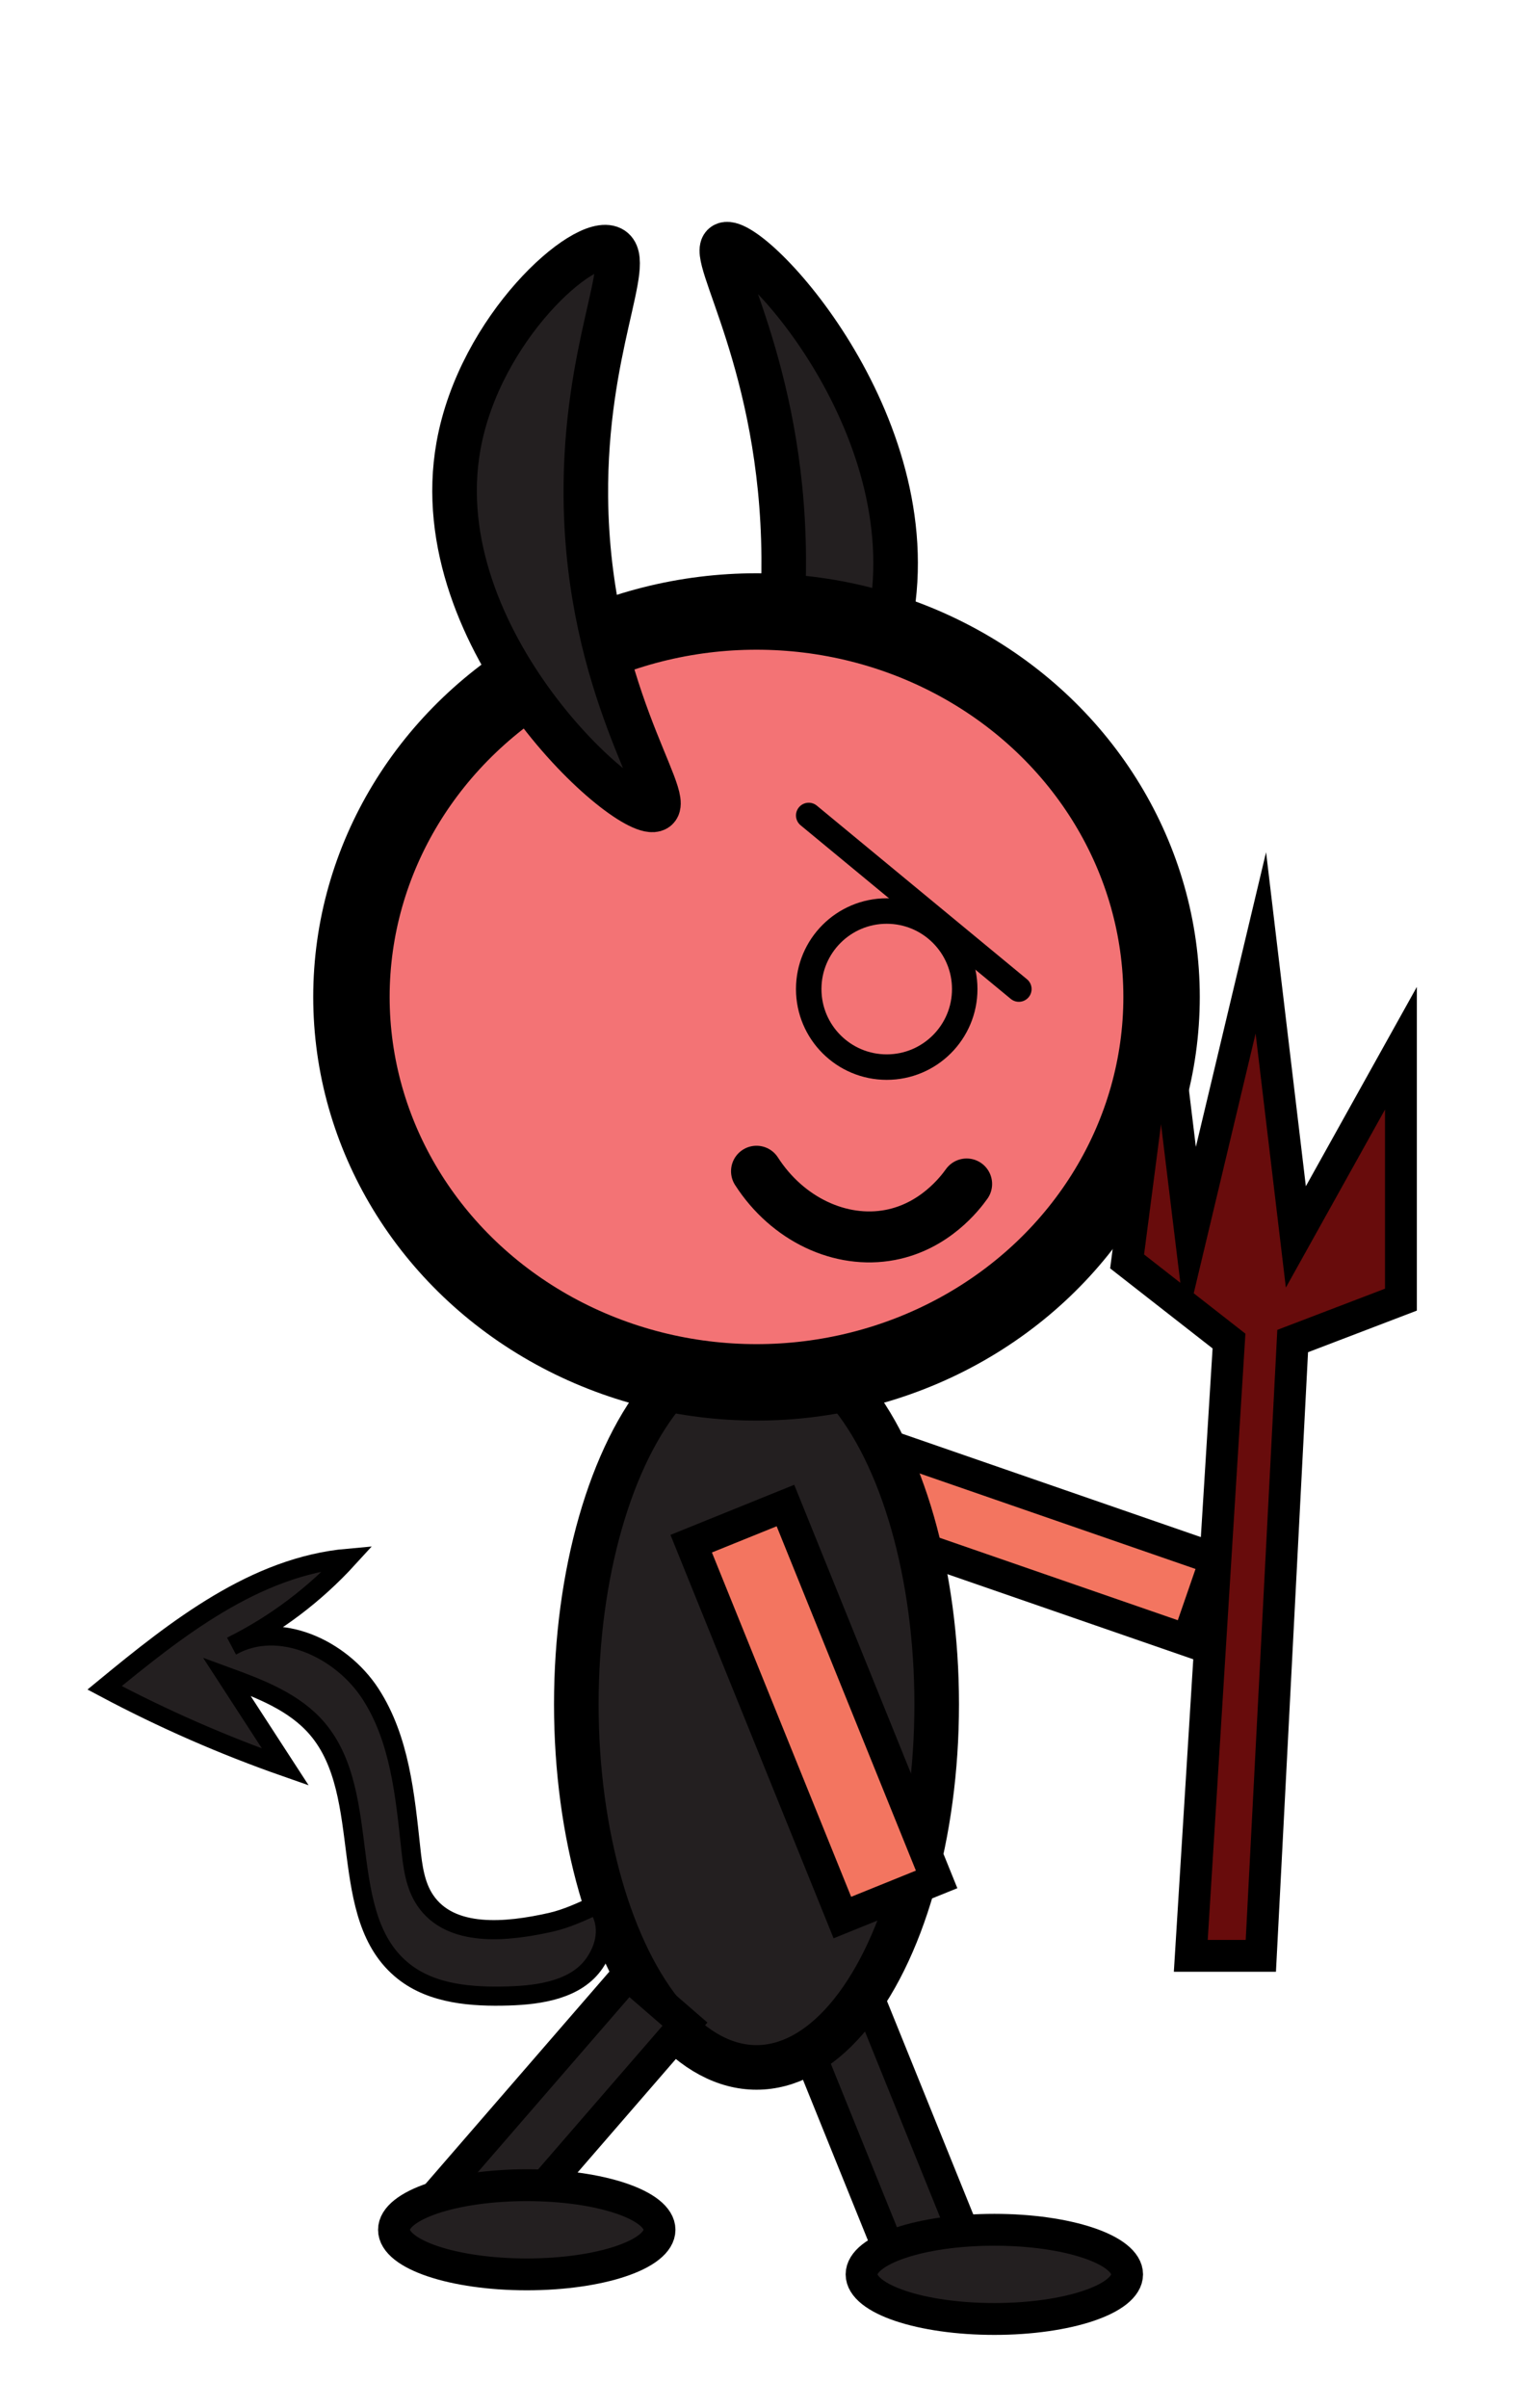 <?xml version="1.0" encoding="utf-8"?>
<!-- Generator: Adobe Illustrator 26.5.1, SVG Export Plug-In . SVG Version: 6.00 Build 0)  -->
<svg version="1.1" id="running2" xmlns="http://www.w3.org/2000/svg" xmlns:xlink="http://www.w3.org/1999/xlink" x="0px" y="0px"
	 viewBox="0 0 237.6 377.999" style="enable-background:new 0 0 237.6 377.999;" xml:space="preserve">
<path style="fill:#231F20;stroke:#000000;stroke-width:7;stroke-linecap:round;stroke-miterlimit:10;" d="M113.7,38.449
	c3.403-2.273,31.073,26.429,26.418,57c-2.829,18.578-16.876,33.124-20.453,31c-3.154-1.873,3.582-15.68,3.409-39
	C122.85,57.216,111.229,40.1,113.7,38.449z"/>
<rect x="131.413" y="307.909" transform="matrix(0.927 -0.375 0.375 0.927 -114.392 75.718)" style="fill:#231F20;stroke:#000000;stroke-width:5;stroke-linecap:round;stroke-miterlimit:10;" width="11.867" height="47.714"/>
<rect x="150.007" y="206.155" transform="matrix(0.327 -0.945 0.945 0.327 -121.219 309.748)" style="fill:#F37560;stroke:#000000;stroke-width:5;stroke-linecap:round;stroke-miterlimit:10;" width="13.514" height="67.573"/>
<ellipse style="fill:#231F20;stroke:#000000;stroke-width:7;stroke-linecap:round;stroke-miterlimit:10;" cx="118.8" cy="267.507" rx="28.298" ry="57.008"/>
<ellipse style="fill:#F37375;stroke:#000000;stroke-width:12;stroke-linecap:round;stroke-miterlimit:10;" cx="118.8" cy="156.484" rx="63.611" ry="60.5"/>
<circle style="fill:none;stroke:#000000;stroke-width:4;stroke-linecap:round;stroke-miterlimit:10;" cx="139.25" cy="155.25" r="12.25"/>
<line style="fill:none;stroke:#000000;stroke-width:4;stroke-linecap:round;stroke-miterlimit:10;" x1="127" y1="128" x2="160" y2="155.25"/>
<path style="fill:none;stroke:#000000;stroke-width:8;stroke-linecap:round;stroke-miterlimit:10;" d="M118.8,183.844
	c4.852,7.544,13.212,11.488,21,10c6.963-1.33,10.942-6.519,12-8"/>
<path style="fill:#231F20;stroke:#000000;stroke-width:7;stroke-linecap:round;stroke-miterlimit:10;" d="M103,127
	c-3.994,2.273-36.463-26.429-31-57c3.32-18.578,19.803-33.124,24-31c3.702,1.873-4.203,15.68-4,39
	C92.263,108.233,105.9,125.349,103,127z"/>
<ellipse style="fill:#231F20;stroke:#000000;stroke-width:5;stroke-linecap:round;stroke-miterlimit:10;" cx="156.15" cy="357" rx="20.85" ry="7"/>
<path style="fill:#231F20;stroke:#000000;stroke-width:3;stroke-linecap:round;stroke-miterlimit:10;" d="M86.521,301.727
	c-6.958,1.569-15.779,2.459-19.759-3.461c-1.577-2.346-1.947-5.275-2.25-8.085
	c-0.908-8.412-1.73-17.224-6.339-24.319s-14.403-11.637-21.779-7.493c6.868-3.419,13.097-8.119,18.269-13.785
	c-14.612,1.299-26.904,11.027-38.234,20.345c9.127,4.857,18.625,9.018,28.384,12.432
	c-3.071-4.73-6.142-9.459-9.212-14.189c5.196,1.901,10.633,3.965,14.222,8.176
	c8.949,10.5,2.763,29.551,13.586,38.106c4.523,3.575,10.728,4.02,16.491,3.844
	c5.006-0.153,10.673-1.038,13.489-5.178c2.081-3.059,2.283-6.441,0.314-9.149
	C91.458,300.019,88.987,301.171,86.521,301.727z"/>
<rect x="63.533" y="325.847" transform="matrix(0.655 -0.756 0.756 0.655 -220.614 180.624)" style="fill:#231F20;stroke:#000000;stroke-width:5;stroke-linecap:round;stroke-miterlimit:10;" width="47.715" height="11.867"/>
<ellipse style="fill:#231F20;stroke:#000000;stroke-width:5;stroke-linecap:round;stroke-miterlimit:10;" cx="82.721" cy="350" rx="20.85" ry="7"/>
<rect x="119.837" y="237.005" transform="matrix(0.927 -0.375 0.375 0.927 -91.421 67.54)" style="fill:#F37560;stroke:#000000;stroke-width:5;stroke-linecap:round;stroke-miterlimit:10;" width="15.967" height="63.307"/>
<polygon style="fill:#680C0C;stroke:#000000;stroke-width:5;stroke-linecap:round;stroke-miterlimit:10;" points="193,210.499 
	187,307 198,307 203,210.499 220,204 220,164.535 203.5,194.155 198,148 187,194.155 182.411,156.484 177,198 "/>
</svg>
